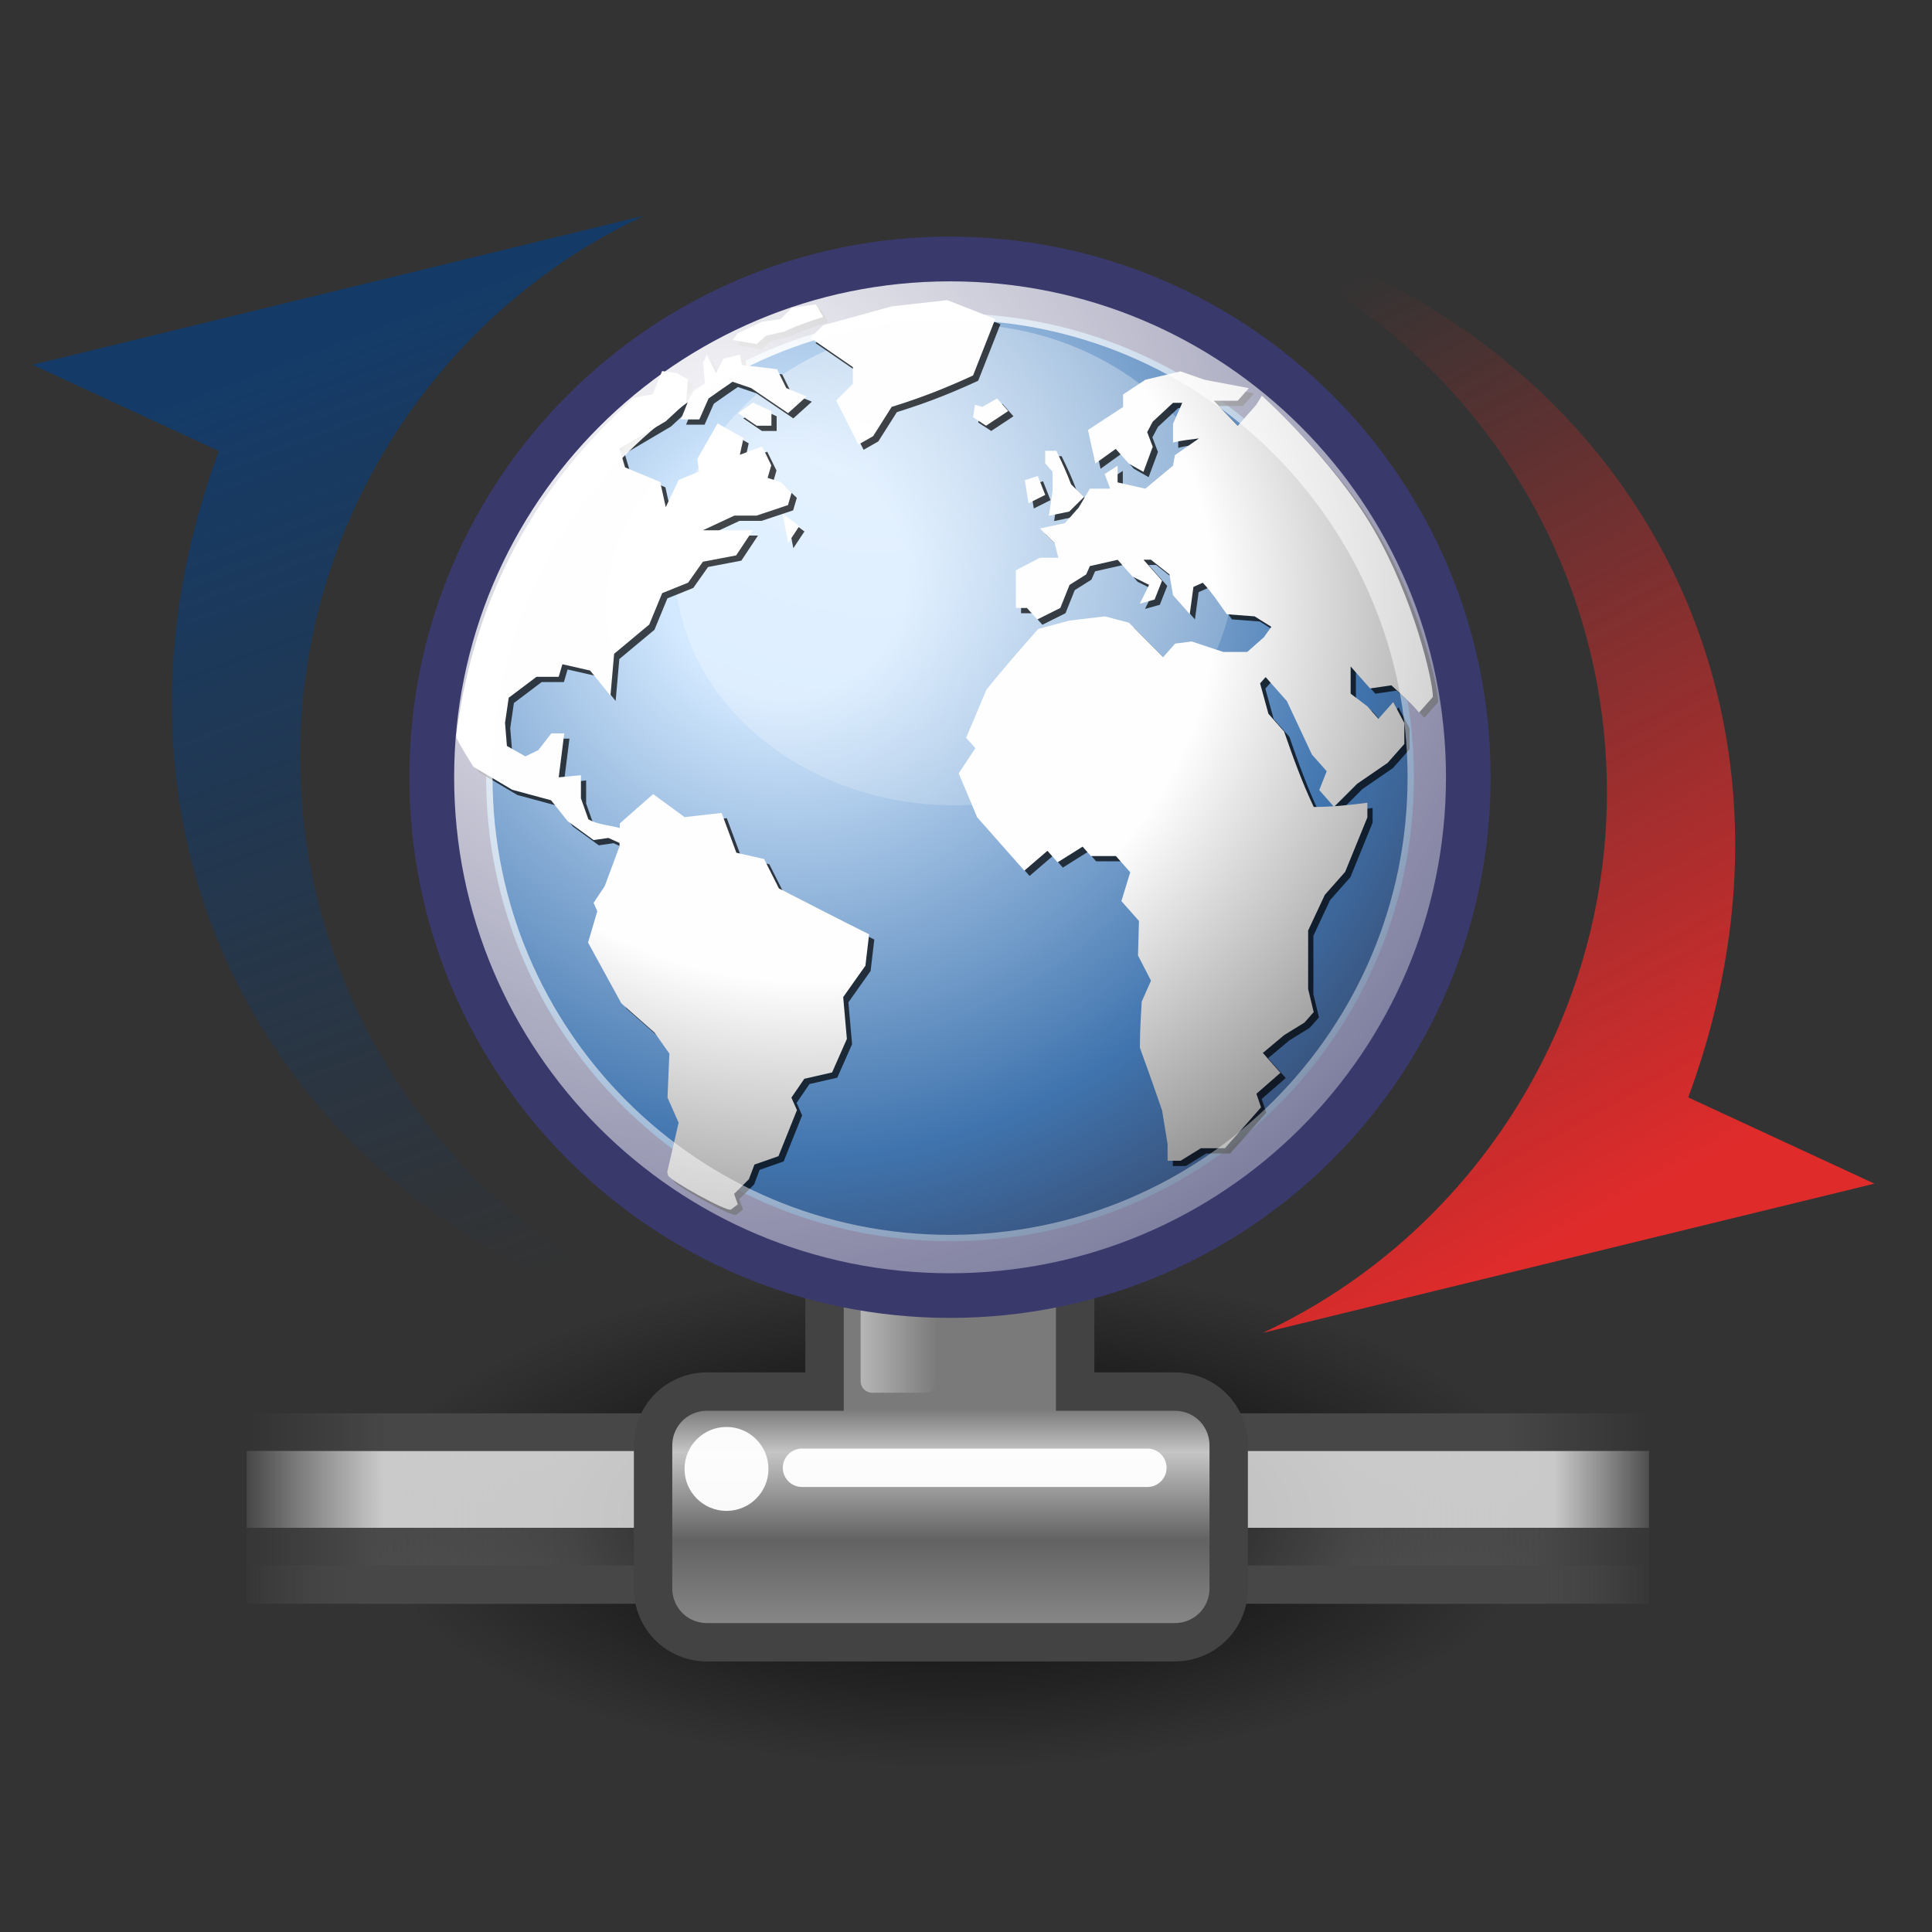 <?xml version="1.0" encoding="UTF-8" standalone="no"?>
<!-- Created with Inkscape (http://www.inkscape.org/) -->

<svg
   xmlns:dc="http://purl.org/dc/elements/1.1/"
   xmlns:cc="http://creativecommons.org/ns#"
   xmlns:rdf="http://www.w3.org/1999/02/22-rdf-syntax-ns#"
   xmlns:svg="http://www.w3.org/2000/svg"
   xmlns="http://www.w3.org/2000/svg"
   xmlns:xlink="http://www.w3.org/1999/xlink"
   xmlns:sodipodi="http://sodipodi.sourceforge.net/DTD/sodipodi-0.dtd"
   xmlns:inkscape="http://www.inkscape.org/namespaces/inkscape"
   version="1.0"
   width="32"
   height="32"
   id="svg3440"
   inkscape:version="0.91 r"
   sodipodi:docname="deployment.svg">
  <rect width="100%" height="100%" fill="#333333" stroke="none"/>
  <sodipodi:namedview
     pagecolor="#ffffff"
     bordercolor="#666666"
     borderopacity="1"
     objecttolerance="10"
     gridtolerance="10"
     guidetolerance="10"
     inkscape:pageopacity="0"
     inkscape:pageshadow="2"
     inkscape:window-width="640"
     inkscape:window-height="480"
     id="namedview129"
     showgrid="false"
     inkscape:zoom="4.9166667"
     inkscape:cx="24"
     inkscape:cy="24"
     inkscape:window-x="0"
     inkscape:window-y="0"
     inkscape:window-maximized="0"
     inkscape:current-layer="svg3440" />
  <defs
     id="defs3">
    <linearGradient
       id="linearGradient264">
      <stop
         id="stop265"
         style="stop-color:#000000;stop-opacity:0.503"
         offset="0" />
      <stop
         id="stop266"
         style="stop-color:#000000;stop-opacity:0"
         offset="1" />
    </linearGradient>
    <linearGradient
       id="linearGradient218">
      <stop
         id="stop219"
         style="stop-color:#ffffff;stop-opacity:0.449"
         offset="0" />
      <stop
         id="stop222"
         style="stop-color:#ffffff;stop-opacity:0"
         offset="1" />
    </linearGradient>
    <linearGradient
       id="linearGradient204">
      <stop
         id="stop205"
         style="stop-color:#7a7a7a;stop-opacity:1"
         offset="0" />
      <stop
         id="stop207"
         style="stop-color:#c5c5c5;stop-opacity:1"
         offset="0.198" />
      <stop
         id="stop208"
         style="stop-color:#626262;stop-opacity:1"
         offset="0.599" />
      <stop
         id="stop206"
         style="stop-color:#888888;stop-opacity:1"
         offset="1" />
    </linearGradient>
    <linearGradient
       id="linearGradient178">
      <stop
         id="stop179"
         style="stop-color:#ffffff;stop-opacity:0"
         offset="0" />
      <stop
         id="stop180"
         style="stop-color:#ffffff;stop-opacity:0.707"
         offset="0.108" />
      <stop
         id="stop181"
         style="stop-color:#ffffff;stop-opacity:0.707"
         offset="0.921" />
      <stop
         id="stop182"
         style="stop-color:#ffffff;stop-opacity:0"
         offset="1" />
    </linearGradient>
    <linearGradient
       id="linearGradient272">
      <stop
         id="stop273"
         style="stop-color:#474747;stop-opacity:0"
         offset="0" />
      <stop
         id="stop275"
         style="stop-color:#474747;stop-opacity:1"
         offset="0.1" />
      <stop
         id="stop276"
         style="stop-color:#474747;stop-opacity:1"
         offset="0.9" />
      <stop
         id="stop274"
         style="stop-color:#474747;stop-opacity:0"
         offset="1" />
    </linearGradient>
    <linearGradient
       id="linearGradient158">
      <stop
         id="stop159"
         style="stop-color:#686868;stop-opacity:0"
         offset="0" />
      <stop
         id="stop162"
         style="stop-color:#686868;stop-opacity:1"
         offset="0.238" />
      <stop
         id="stop163"
         style="stop-color:#686868;stop-opacity:1"
         offset="0.781" />
      <stop
         id="stop160"
         style="stop-color:#686868;stop-opacity:0"
         offset="1" />
    </linearGradient>
    <linearGradient
       id="linearGradient6377">
      <stop
         id="stop6379"
         style="stop-color:#e02b2b;stop-opacity:1"
         offset="0" />
      <stop
         id="stop6381"
         style="stop-color:#e02b2b;stop-opacity:0"
         offset="1" />
    </linearGradient>
    <linearGradient
       id="linearGradient6361">
      <stop
         id="stop6363"
         style="stop-color:#143b68;stop-opacity:1"
         offset="0" />
      <stop
         id="stop6365"
         style="stop-color:#143b68;stop-opacity:0"
         offset="1" />
    </linearGradient>
    <linearGradient
       id="linearGradient4750">
      <stop
         id="stop4752"
         style="stop-color:#ffffff;stop-opacity:1"
         offset="0" />
      <stop
         id="stop4758"
         style="stop-color:#fefefe;stop-opacity:1"
         offset="0.379" />
      <stop
         id="stop4754"
         style="stop-color:#1d1d1d;stop-opacity:1"
         offset="1" />
    </linearGradient>
    <linearGradient
       id="linearGradient4350">
      <stop
         id="stop4352"
         style="stop-color:#ffffff;stop-opacity:1"
         offset="0" />
      <stop
         id="stop4354"
         style="stop-color:#ffffff;stop-opacity:0"
         offset="1" />
    </linearGradient>
    <linearGradient
       id="linearGradient4126">
      <stop
         id="stop4128"
         style="stop-color:#ffffff;stop-opacity:1"
         offset="0" />
      <stop
         id="stop4130"
         style="stop-color:#ffffff;stop-opacity:0.165"
         offset="1" />
    </linearGradient>
    <linearGradient
       id="linearGradient4114">
      <stop
         id="stop4116"
         style="stop-color:#000000;stop-opacity:1"
         offset="0" />
      <stop
         id="stop4118"
         style="stop-color:#000000;stop-opacity:0"
         offset="1" />
    </linearGradient>
    <linearGradient
       id="linearGradient3962">
      <stop
         id="stop3964"
         style="stop-color:#d3e9ff;stop-opacity:1"
         offset="0" />
      <stop
         id="stop4134"
         style="stop-color:#d3e9ff;stop-opacity:1"
         offset="0.155" />
      <stop
         id="stop4346"
         style="stop-color:#4074ae;stop-opacity:1"
         offset="0.75" />
      <stop
         id="stop3966"
         style="stop-color:#36486c;stop-opacity:1"
         offset="1" />
    </linearGradient>
    <linearGradient
       x1="9.757"
       y1="12.525"
       x2="17.85"
       y2="31.675"
       id="linearGradient2589"
       xlink:href="#linearGradient6377"
       gradientUnits="userSpaceOnUse"
       gradientTransform="matrix(-0.604,0,0,-0.795,33.061,29.82)" />
    <linearGradient
       x1="12.191"
       y1="12.062"
       x2="17.85"
       y2="31.675"
       id="linearGradient2592"
       xlink:href="#linearGradient6361"
       gradientUnits="userSpaceOnUse"
       gradientTransform="matrix(0.604,0,0,0.795,-1.474,-4.172)" />
    <radialGradient
       cx="15.601"
       cy="12.142"
       r="43.527"
       fx="15.601"
       fy="12.142"
       id="radialGradient2595"
       xlink:href="#linearGradient4126"
       gradientUnits="userSpaceOnUse"
       gradientTransform="matrix(0.429,0,0,0.429,5.195,2.799)" />
    <linearGradient
       x1="28.633"
       y1="29.943"
       x2="28.784"
       y2="31.49"
       id="linearGradient2683"
       xlink:href="#linearGradient264"
       gradientUnits="userSpaceOnUse"
       gradientTransform="matrix(0.811,0,0,1.233,1.119,-4.643)" />
    <radialGradient
       cx="11.827"
       cy="10.476"
       r="32.665"
       fx="11.827"
       fy="10.476"
       id="radialGradient2686"
       xlink:href="#linearGradient4350"
       gradientUnits="userSpaceOnUse"
       gradientTransform="matrix(0.423,0,0,0.364,9.437,2.799)" />
    <radialGradient
       cx="18.248"
       cy="15.716"
       r="29.993"
       fx="18.248"
       fy="15.716"
       id="radialGradient2689"
       xlink:href="#linearGradient3962"
       gradientUnits="userSpaceOnUse"
       gradientTransform="matrix(0.429,0,0,0.429,5.195,2.799)" />
    <linearGradient
       x1="36.373"
       y1="22.228"
       x2="38.105"
       y2="22.228"
       id="linearGradient2692"
       xlink:href="#linearGradient218"
       gradientUnits="userSpaceOnUse"
       gradientTransform="matrix(0.724,0,0,1.101,-12.069,-2.354)" />
    <linearGradient
       x1="23.1"
       y1="38.297"
       x2="23.1"
       y2="43.915"
       id="linearGradient2695"
       xlink:href="#linearGradient204"
       gradientUnits="userSpaceOnUse"
       gradientTransform="matrix(0.625,0,0,0.646,0.908,-1.401)" />
    <linearGradient
       x1="1.642"
       y1="117.827"
       x2="15.343"
       y2="117.827"
       id="linearGradient2698"
       xlink:href="#linearGradient178"
       gradientUnits="userSpaceOnUse"
       gradientTransform="matrix(1.742,0,0,0.116,0.908,11.004)" />
    <linearGradient
       x1="0.612"
       y1="372.578"
       x2="5.086"
       y2="372.578"
       id="linearGradient2701"
       xlink:href="#linearGradient272"
       gradientUnits="userSpaceOnUse"
       gradientTransform="matrix(5.192,0,0,0.145,0.908,-25.256)" />
    <linearGradient
       x1="0.612"
       y1="372.578"
       x2="5.086"
       y2="372.578"
       id="linearGradient2704"
       xlink:href="#linearGradient272"
       gradientUnits="userSpaceOnUse"
       gradientTransform="matrix(5.192,0,0,0.141,0.908,-26.139)" />
    <radialGradient
       cx="15.116"
       cy="63.965"
       r="12.289"
       fx="15.116"
       fy="63.965"
       id="radialGradient2707"
       xlink:href="#linearGradient4114"
       gradientUnits="userSpaceOnUse"
       gradientTransform="matrix(0.793,0,0,0.339,3.867,3.444)" />
    <linearGradient
       x1="1.642"
       y1="117.827"
       x2="15.343"
       y2="117.827"
       id="linearGradient2710"
       xlink:href="#linearGradient158"
       gradientUnits="userSpaceOnUse"
       gradientTransform="matrix(1.742,0,0,0.232,0.908,-2.037)" />
    <radialGradient
       cx="18.634"
       cy="17.486"
       r="40.693"
       fx="18.934"
       fy="17.81"
       id="radialGradient2906"
       xlink:href="#linearGradient4750"
       gradientUnits="userSpaceOnUse"
       gradientTransform="scale(1.037,0.964)" />
    <radialGradient
       cx="18.634"
       cy="17.486"
       r="40.693"
       fx="18.934"
       fy="17.81"
       id="radialGradient2914"
       xlink:href="#linearGradient4750"
       gradientUnits="userSpaceOnUse"
       gradientTransform="scale(1.037,0.964)" />
    <radialGradient
       cx="18.634"
       cy="17.486"
       r="40.693"
       fx="18.934"
       fy="17.81"
       id="radialGradient2922"
       xlink:href="#linearGradient4750"
       gradientUnits="userSpaceOnUse"
       gradientTransform="scale(1.037,0.964)" />
    <radialGradient
       cx="18.634"
       cy="17.486"
       r="40.693"
       fx="18.934"
       fy="17.81"
       id="radialGradient2926"
       xlink:href="#linearGradient4750"
       gradientUnits="userSpaceOnUse"
       gradientTransform="scale(1.037,0.964)" />
    <radialGradient
       cx="18.634"
       cy="17.486"
       r="40.693"
       fx="18.934"
       fy="17.81"
       id="radialGradient2936"
       xlink:href="#linearGradient4750"
       gradientUnits="userSpaceOnUse"
       gradientTransform="scale(1.037,0.964)" />
    <radialGradient
       cx="18.634"
       cy="17.486"
       r="40.693"
       fx="18.934"
       fy="17.81"
       id="radialGradient2940"
       xlink:href="#linearGradient4750"
       gradientUnits="userSpaceOnUse"
       gradientTransform="scale(1.037,0.964)" />
    <radialGradient
       cx="18.634"
       cy="17.486"
       r="40.693"
       fx="18.934"
       fy="17.81"
       id="radialGradient2950"
       xlink:href="#linearGradient4750"
       gradientUnits="userSpaceOnUse"
       gradientTransform="scale(1.037,0.964)" />
    <radialGradient
       cx="18.634"
       cy="17.486"
       r="40.693"
       fx="18.934"
       fy="17.81"
       id="radialGradient2958"
       xlink:href="#linearGradient4750"
       gradientUnits="userSpaceOnUse"
       gradientTransform="scale(1.037,0.964)" />
    <radialGradient
       cx="18.634"
       cy="17.486"
       r="40.693"
       fx="18.934"
       fy="17.81"
       id="radialGradient2966"
       xlink:href="#linearGradient4750"
       gradientUnits="userSpaceOnUse"
       gradientTransform="scale(1.037,0.964)" />
    <radialGradient
       cx="18.634"
       cy="17.486"
       r="40.693"
       fx="18.934"
       fy="17.81"
       id="radialGradient2974"
       xlink:href="#linearGradient4750"
       gradientUnits="userSpaceOnUse"
       gradientTransform="scale(1.037,0.964)" />
    <radialGradient
       cx="18.634"
       cy="17.486"
       r="40.693"
       fx="18.934"
       fy="17.81"
       id="radialGradient2982"
       xlink:href="#linearGradient4750"
       gradientUnits="userSpaceOnUse"
       gradientTransform="scale(1.037,0.964)" />
    <radialGradient
       cx="18.634"
       cy="17.486"
       r="40.693"
       fx="18.934"
       fy="17.81"
       id="radialGradient2990"
       xlink:href="#linearGradient4750"
       gradientUnits="userSpaceOnUse"
       gradientTransform="scale(1.037,0.964)" />
    <radialGradient
       cx="18.634"
       cy="17.486"
       r="40.693"
       fx="18.934"
       fy="17.81"
       id="radialGradient2998"
       xlink:href="#linearGradient4750"
       gradientUnits="userSpaceOnUse"
       gradientTransform="scale(1.037,0.964)" />
    <radialGradient
       cx="18.634"
       cy="17.486"
       r="40.693"
       fx="18.934"
       fy="17.81"
       id="radialGradient3006"
       xlink:href="#linearGradient4750"
       gradientUnits="userSpaceOnUse"
       gradientTransform="scale(1.037,0.964)" />
    <radialGradient
       cx="18.634"
       cy="17.486"
       r="40.693"
       fx="18.934"
       fy="17.81"
       id="radialGradient2548"
       xlink:href="#linearGradient4750"
       gradientUnits="userSpaceOnUse"
       gradientTransform="matrix(0.437,0,0,0.406,5.161,2.812)" />
    <radialGradient
       cx="18.634"
       cy="17.486"
       r="40.693"
       fx="18.934"
       fy="17.81"
       id="radialGradient2551"
       xlink:href="#linearGradient4750"
       gradientUnits="userSpaceOnUse"
       gradientTransform="matrix(0.437,0,0,0.406,5.161,2.812)" />
    <radialGradient
       cx="18.634"
       cy="17.486"
       r="40.693"
       fx="18.934"
       fy="17.81"
       id="radialGradient2554"
       xlink:href="#linearGradient4750"
       gradientUnits="userSpaceOnUse"
       gradientTransform="matrix(0.437,0,0,0.406,5.161,2.812)" />
    <radialGradient
       cx="18.634"
       cy="17.486"
       r="40.693"
       fx="18.934"
       fy="17.81"
       id="radialGradient2557"
       xlink:href="#linearGradient4750"
       gradientUnits="userSpaceOnUse"
       gradientTransform="matrix(0.437,0,0,0.406,5.161,2.812)" />
    <radialGradient
       cx="18.634"
       cy="17.486"
       r="40.693"
       fx="18.934"
       fy="17.81"
       id="radialGradient2560"
       xlink:href="#linearGradient4750"
       gradientUnits="userSpaceOnUse"
       gradientTransform="matrix(0.437,0,0,0.406,5.161,2.812)" />
    <radialGradient
       cx="18.634"
       cy="17.486"
       r="40.693"
       fx="18.934"
       fy="17.81"
       id="radialGradient2563"
       xlink:href="#linearGradient4750"
       gradientUnits="userSpaceOnUse"
       gradientTransform="matrix(0.437,0,0,0.406,5.161,2.812)" />
    <radialGradient
       cx="18.634"
       cy="17.486"
       r="40.693"
       fx="18.934"
       fy="17.81"
       id="radialGradient2566"
       xlink:href="#linearGradient4750"
       gradientUnits="userSpaceOnUse"
       gradientTransform="matrix(0.437,0,0,0.406,5.161,2.812)" />
    <radialGradient
       cx="18.634"
       cy="17.486"
       r="40.693"
       fx="18.934"
       fy="17.81"
       id="radialGradient2569"
       xlink:href="#linearGradient4750"
       gradientUnits="userSpaceOnUse"
       gradientTransform="matrix(0.437,0,0,0.406,5.161,2.812)" />
    <radialGradient
       cx="18.634"
       cy="17.486"
       r="40.693"
       fx="18.934"
       fy="17.81"
       id="radialGradient2572"
       xlink:href="#linearGradient4750"
       gradientUnits="userSpaceOnUse"
       gradientTransform="matrix(0.437,0,0,0.406,5.161,2.812)" />
    <radialGradient
       cx="18.634"
       cy="17.486"
       r="40.693"
       fx="18.934"
       fy="17.81"
       id="radialGradient2575"
       xlink:href="#linearGradient4750"
       gradientUnits="userSpaceOnUse"
       gradientTransform="matrix(0.437,0,0,0.406,5.161,2.812)" />
    <radialGradient
       cx="18.634"
       cy="17.486"
       r="40.693"
       fx="18.934"
       fy="17.81"
       id="radialGradient2592"
       xlink:href="#linearGradient4750"
       gradientUnits="userSpaceOnUse"
       gradientTransform="matrix(0.687,0,0,0.64,7.81,3.611)" />
    <radialGradient
       cx="18.634"
       cy="17.486"
       r="40.693"
       fx="18.934"
       fy="17.81"
       id="radialGradient2596"
       xlink:href="#linearGradient4750"
       gradientUnits="userSpaceOnUse"
       gradientTransform="matrix(0.687,0,0,0.64,7.81,3.611)" />
    <radialGradient
       cx="18.634"
       cy="17.486"
       r="40.693"
       fx="18.934"
       fy="17.81"
       id="radialGradient2599"
       xlink:href="#linearGradient4750"
       gradientUnits="userSpaceOnUse"
       gradientTransform="matrix(0.687,0,0,0.64,7.81,3.611)" />
    <radialGradient
       cx="18.634"
       cy="17.486"
       r="40.693"
       fx="18.934"
       fy="17.81"
       id="radialGradient2602"
       xlink:href="#linearGradient4750"
       gradientUnits="userSpaceOnUse"
       gradientTransform="matrix(0.687,0,0,0.64,7.81,3.611)" />
  </defs>
  <path
     d="m 4.086,24.022 23.226,0 0,2.542 -23.226,0 0,-2.542 z"
     id="rect69"
     style="display:block;overflow:visible;visibility:visible;fill:url(#linearGradient2710);fill-opacity:1;fill-rule:nonzero;stroke:none;stroke-width:1;stroke-linecap:butt;stroke-linejoin:miter;stroke-miterlimit:4;stroke-dashoffset:0;stroke-opacity:1;marker:none;marker-start:none;marker-mid:none;marker-end:none"
     inkscape:connector-curvature="0" />
  <path
     d="m 25.603,25.153 c 0.001,2.304 -4.363,4.172 -9.747,4.172 -5.384,0 -9.748,-1.868 -9.747,-4.172 -0.001,-2.304 4.363,-4.172 9.747,-4.172 5.384,0 9.748,1.868 9.747,4.172 l 0,0 z"
     id="path4112"
     style="fill:url(#radialGradient2707)"
     inkscape:connector-curvature="0" />
  <path
     d="m 4.086,25.93 23.226,0 0,0.629 -23.226,0 0,-0.629 z"
     id="rect255"
     style="display:block;overflow:visible;visibility:visible;fill:url(#linearGradient2704);fill-opacity:1;fill-rule:nonzero;stroke:none;stroke-width:1;stroke-linecap:butt;stroke-linejoin:miter;stroke-miterlimit:4;stroke-dashoffset:0;stroke-opacity:1;marker:none;marker-start:none;marker-mid:none;marker-end:none"
     inkscape:connector-curvature="0" />
  <path
     d="m 4.086,23.409 23.226,0 0,0.65 -23.226,0 0,-0.65 z"
     id="rect250"
     style="display:block;overflow:visible;visibility:visible;fill:url(#linearGradient2701);fill-opacity:1;fill-rule:nonzero;stroke:none;stroke-width:1;stroke-linecap:butt;stroke-linejoin:miter;stroke-miterlimit:4;stroke-dashoffset:0;stroke-opacity:1;marker:none;marker-start:none;marker-mid:none;marker-end:none"
     inkscape:connector-curvature="0" />
  <path
     d="m 4.086,24.034 23.226,0 0,1.271 -23.226,0 0,-1.271 z"
     id="rect176"
     style="display:block;overflow:visible;visibility:visible;fill:url(#linearGradient2698);fill-opacity:1;fill-rule:nonzero;stroke:none;stroke-width:1;stroke-linecap:butt;stroke-linejoin:miter;stroke-miterlimit:4;stroke-dashoffset:0;stroke-opacity:1;marker:none;marker-start:none;marker-mid:none;marker-end:none"
     inkscape:connector-curvature="0" />
  <path
     d="m 14.551,17.329 c -0.498,0 -0.894,0.396 -0.894,0.894 l 0,4.826 -1.946,0 c -0.498,0 -0.894,0.396 -0.894,0.894 l 0,2.364 c 0,0.498 0.396,0.894 0.894,0.894 l 7.746,0 c 0.498,0 0.894,-0.396 0.894,-0.894 l 0,-2.364 c 0,-0.498 -0.396,-0.894 -0.894,-0.894 l -1.649,0 0,-4.826 c 0,-0.498 -0.396,-0.894 -0.894,-0.894 l -2.364,0 z"
     id="rect183"
     style="display:block;overflow:visible;visibility:visible;fill:url(#linearGradient2695);fill-opacity:1;fill-rule:nonzero;stroke:#434343;stroke-width:0.636;stroke-linecap:butt;stroke-linejoin:miter;stroke-miterlimit:4;stroke-dashoffset:0;stroke-opacity:1;marker:none;marker-start:none;marker-mid:none;marker-end:none"
     inkscape:connector-curvature="0" />
  <path
     d="m 14.445,21.162 0.873,0 c 0.105,0 0.19,0.085 0.19,0.19 l 0,1.526 c 0,0.105 -0.085,0.19 -0.19,0.19 l -0.873,0 c -0.105,0 -0.19,-0.085 -0.19,-0.19 l 0,-1.526 c 0,-0.105 0.085,-0.19 0.19,-0.19 z"
     id="rect209"
     style="display:block;overflow:visible;visibility:visible;fill:url(#linearGradient2692);fill-opacity:1;fill-rule:nonzero;stroke:none;stroke-width:1;stroke-linecap:butt;stroke-linejoin:miter;stroke-miterlimit:4;stroke-dashoffset:0;stroke-opacity:1;marker:none;marker-start:none;marker-mid:none;marker-end:none"
     inkscape:connector-curvature="0" />
  <path
     d="m 24.054,12.874 c 0,4.595 -3.725,8.319 -8.319,8.319 -4.594,0 -8.319,-3.725 -8.319,-8.319 0,-4.594 3.724,-8.319 8.319,-8.319 4.594,0 8.319,3.724 8.319,8.319 l 0,0 z"
     id="path3214"
     style="fill:url(#radialGradient2689);fill-opacity:1;fill-rule:nonzero;stroke:#39396c;stroke-width:1.271;stroke-miterlimit:4;stroke-dasharray:none;stroke-opacity:1"
     inkscape:connector-curvature="0" />
  <path
     d="m 20.45,9.35 c 6.99e-4,2.202 -2.076,3.988 -4.637,3.988 -2.561,0 -4.638,-1.786 -4.637,-3.988 -6.99e-4,-2.202 2.076,-3.988 4.637,-3.988 2.561,0 4.638,1.786 4.637,3.988 l 0,0 z"
     id="path4348"
     style="opacity:0.422;fill:url(#radialGradient2686)"
     inkscape:connector-curvature="0" />
  <path
     d="m 23.821,11.629 c 0,0.111 0,0 0,0 l -0.23,0.26 C 23.45,11.723 23.292,11.583 23.132,11.438 l -0.352,0.052 -0.322,-0.364 0,0.45 0.276,0.209 0.184,0.208 0.245,-0.277 c 0.062,0.116 0.123,0.231 0.184,0.347 l 0,0.347 -0.276,0.312 -0.505,0.347 -0.383,0.382 -0.245,-0.278 0.123,-0.312 -0.245,-0.277 -0.414,-0.884 -0.352,-0.398 -0.092,0.104 0.138,0.503 0.26,0.295 c 0.149,0.429 0.296,0.839 0.491,1.249 0.303,0 0.588,-0.032 0.888,-0.07 l 0,0.243 -0.368,0.902 -0.337,0.381 -0.276,0.59 c 0,0.323 0,0.647 0,0.97 l 0.092,0.382 -0.153,0.173 -0.337,0.208 -0.352,0.295 0.291,0.329 -0.398,0.347 0.077,0.225 -0.598,0.677 -0.398,0 -0.337,0.208 -0.215,0 0,-0.277 -0.091,-0.556 c -0.119,-0.348 -0.242,-0.694 -0.368,-1.04 0,-0.255 0.015,-0.508 0.03,-0.763 l 0.154,-0.347 -0.215,-0.417 0.016,-0.572 -0.291,-0.329 0.146,-0.477 -0.237,-0.269 -0.414,0 -0.138,-0.156 -0.414,0.26 -0.168,-0.191 -0.383,0.329 C 16.79,14.212 16.53,13.917 16.269,13.622 l -0.306,-0.728 0.276,-0.416 -0.153,-0.173 0.337,-0.798 c 0.277,-0.344 0.565,-0.674 0.858,-1.005 l 0.521,-0.139 0.582,-0.069 0.398,0.104 0.567,0.572 0.199,-0.225 0.275,-0.035 0.521,0.173 0.398,0 0.276,-0.243 0.123,-0.173 -0.276,-0.173 -0.46,-0.035 C 20.277,10.082 20.159,9.896 20.007,9.739 l -0.154,0.069 -0.061,0.451 -0.276,-0.312 -0.061,-0.347 -0.306,-0.242 -0.123,0 0.307,0.347 -0.123,0.312 -0.245,0.069 0.153,-0.312 -0.276,-0.138 -0.244,-0.277 -0.46,0.104 -0.061,0.138 -0.276,0.174 -0.153,0.382 -0.383,0.191 -0.169,-0.191 -0.184,0 0,-0.624 0.398,-0.208 0.306,0 -0.062,-0.242 -0.244,-0.243 0.413,-0.087 0.23,-0.26 0.184,-0.312 0.337,0 -0.092,-0.242 0.215,-0.139 0,0.277 0.459,0.104 0.459,-0.381 0.031,-0.174 0.398,-0.277 c -0.144,0.018 -0.288,0.031 -0.429,0.069 l 0,-0.312 0.153,-0.347 -0.153,0 -0.336,0.312 -0.092,0.173 0.092,0.243 -0.154,0.416 -0.245,-0.139 -0.214,-0.242 -0.337,0.242 -0.123,-0.555 0.582,-0.381 0,-0.208 0.368,-0.243 0.582,-0.139 0.398,0.139 0.735,0.139 -0.184,0.208 -0.398,0 0.398,0.416 0.306,-0.347 0.093,-0.152 c 0,0 1.175,1.053 1.846,2.204 0.671,1.152 0.987,2.51 0.987,2.785 z"
     id="path4144"
     style="fill:#000000;fill-opacity:0.713;fill-rule:nonzero"
     inkscape:connector-curvature="0" />
  <path
     d="M 16.234,6.791 16.204,6.999 16.418,7.138 16.786,6.895 16.602,6.687 16.357,6.826 16.235,6.791"
     id="path4152"
     style="fill:#000000;fill-opacity:0.713;fill-rule:nonzero"
     inkscape:connector-curvature="0" />
  <path
     d="m 16.571,5.37 -0.797,-0.312 -0.919,0.104 -1.134,0.312 -0.214,0.208 0.705,0.485 0,0.277 -0.276,0.277 0.368,0.729 0.244,-0.139 0.307,-0.485 c 0.473,-0.146 0.898,-0.312 1.347,-0.52 l 0.368,-0.936"
     id="path4160"
     style="fill:#000000;fill-opacity:0.713;fill-rule:nonzero"
     inkscape:connector-curvature="0" />
  <path
     d="m 17.399,8.283 -0.123,-0.312 -0.215,0.07 0.062,0.381 0.276,-0.138"
     id="path4168"
     style="fill:#000000;fill-opacity:0.713;fill-rule:nonzero"
     inkscape:connector-curvature="0" />
  <path
     d="m 17.521,8.213 -0.061,0.417 0.337,-0.07 0.245,-0.242 -0.214,-0.208 c -0.072,-0.192 -0.155,-0.371 -0.245,-0.555 l -0.184,0 0,0.208 0.122,0.139 0,0.312"
     id="path4176"
     style="fill:#000000;fill-opacity:0.713;fill-rule:nonzero"
     inkscape:connector-curvature="0" />
  <path
     d="m 12.987,14.801 -0.245,-0.486 -0.459,-0.104 -0.245,-0.659 -0.613,0.069 -0.521,-0.381 -0.552,0.485 0,0.077 c -0.167,-0.048 -0.372,-0.055 -0.521,-0.146 l -0.123,-0.347 0,-0.382 -0.368,0.035 c 0.031,-0.243 0.061,-0.485 0.092,-0.728 l -0.215,0 -0.214,0.277 -0.215,0.104 -0.306,-0.173 -0.031,-0.382 0.061,-0.416 0.46,-0.347 0.368,0 0.061,-0.208 0.459,0.104 0.337,0.417 0.061,-0.694 0.582,-0.485 0.214,-0.52 0.429,-0.173 0.245,-0.347 0.551,-0.105 0.276,-0.416 c -0.276,0 -0.551,0 -0.827,0 l 0.521,-0.243 0.367,0 0.521,-0.174 0.061,-0.207 -0.184,-0.174 -0.214,-0.07 0.061,-0.208 -0.153,-0.312 -0.368,0.138 0.061,-0.277 -0.429,-0.243 -0.337,0.589 0.03,0.208 -0.337,0.139 -0.215,0.451 -0.092,-0.416 -0.582,-0.243 -0.092,-0.312 0.766,-0.451 0.337,-0.312 0.031,-0.381 -0.184,-0.104 -0.245,-0.035 -0.153,0.382 c 0,0 -0.256,0.05 -0.322,0.066 -0.841,0.775 -2.541,2.449 -2.936,5.608 0.016,0.073 0.286,0.498 0.286,0.498 l 0.643,0.381 0.643,0.174 0.276,0.347 0.429,0.312 0.245,-0.035 0.184,0.083 0,0.056 -0.245,0.659 -0.184,0.277 0.061,0.139 -0.153,0.519 0.551,1.006 0.551,0.486 0.245,0.347 -0.031,0.728 0.184,0.416 -0.184,0.798 c 0,0 -0.014,-0.005 0.009,0.075 0.024,0.08 0.982,0.612 1.042,0.566 0.061,-0.046 0.113,-0.086 0.113,-0.086 l -0.061,-0.173 0.245,-0.243 0.092,-0.243 0.398,-0.139 0.306,-0.763 -0.092,-0.207 0.214,-0.312 0.46,-0.105 0.245,-0.555 -0.061,-0.693 0.368,-0.52 0.061,-0.52 C 13.985,15.315 13.486,15.058 12.987,14.801"
     id="path4184"
     style="fill:#000000;fill-opacity:0.713;fill-rule:nonzero"
     inkscape:connector-curvature="0" />
  <path
     d="m 12.313,6.93 0.306,0.208 0.245,0 0,-0.243 -0.306,-0.139 -0.245,0.173"
     id="path4192"
     style="fill:#000000;fill-opacity:0.713;fill-rule:nonzero"
     inkscape:connector-curvature="0" />
  <path
     d="m 11.517,6.653 -0.153,0.381 0.306,0 0.153,-0.347 C 11.955,6.594 12.087,6.5 12.221,6.41 l 0.306,0.104 c 0.204,0.139 0.408,0.277 0.613,0.416 L 13.447,6.653 13.11,6.514 12.956,6.202 12.374,6.132 12.344,5.959 12.068,6.028 11.946,6.271 11.792,5.959 11.731,6.098 11.762,6.444 11.517,6.653"
     id="path4200"
     style="fill:#000000;fill-opacity:0.713;fill-rule:nonzero"
     inkscape:connector-curvature="0" />
  <path
     d="m 12.619,5.785 0.153,-0.138 0.306,-0.069 c 0.21,-0.102 0.421,-0.171 0.643,-0.243 l -0.122,-0.208 -0.396,0.057 -0.187,0.186 -0.308,0.045 -0.274,0.129 -0.133,0.064 -0.081,0.109 0.398,0.069"
     id="path4228"
     style="fill:#000000;fill-opacity:0.713;fill-rule:nonzero"
     inkscape:connector-curvature="0" />
  <path
     d="m 13.14,9.08 0.184,-0.277 -0.276,-0.208 0.092,0.485"
     id="path4236"
     style="fill:#000000;fill-opacity:0.713;fill-rule:nonzero"
     inkscape:connector-curvature="0" />
  <path
     d="m 13.284,23.993 5.72,0 c 0.176,0 0.318,0.142 0.318,0.318 0,0.176 -0.142,0.318 -0.318,0.318 l -5.72,0 c -0.176,0 -0.318,-0.142 -0.318,-0.318 0,-0.176 0.142,-0.318 0.318,-0.318 z"
     id="rect226"
     style="fill:#ffffff;fill-opacity:0.959"
     inkscape:connector-curvature="0" />
  <path
     d="m 12.728,24.33 c 0,0.384 -0.311,0.695 -0.695,0.695 -0.384,0 -0.695,-0.311 -0.695,-0.695 0,-0.384 0.311,-0.695 0.695,-0.695 0.384,0 0.695,0.311 0.695,0.695 z"
     id="path235"
     style="display:block;overflow:visible;visibility:visible;fill:#ffffff;fill-opacity:0.959;fill-rule:nonzero;stroke:none;stroke-width:1.14;stroke-linecap:round;stroke-linejoin:round;stroke-miterlimit:4;stroke-dashoffset:0;stroke-opacity:1;marker:none;marker-start:none;marker-mid:none;marker-end:none"
     inkscape:connector-curvature="0" />
  <path
     d="m 23.734,11.542 c 0,0.111 0,0 0,0 l -0.23,0.26 c -0.141,-0.166 -0.299,-0.305 -0.459,-0.451 l -0.352,0.052 -0.322,-0.364 0,0.45 0.276,0.209 0.184,0.208 0.245,-0.277 c 0.062,0.116 0.123,0.231 0.184,0.347 l 0,0.347 -0.276,0.312 -0.505,0.347 -0.383,0.382 -0.245,-0.278 0.123,-0.312 -0.245,-0.277 -0.414,-0.884 -0.352,-0.398 -0.092,0.104 0.138,0.503 0.26,0.295 c 0.149,0.429 0.296,0.839 0.491,1.249 0.303,0 0.588,-0.032 0.888,-0.07 l 0,0.243 -0.368,0.902 -0.337,0.381 -0.276,0.59 c 0,0.323 0,0.647 0,0.97 l 0.092,0.382 -0.153,0.173 -0.337,0.208 -0.352,0.295 0.291,0.329 -0.398,0.347 0.077,0.225 -0.598,0.677 -0.398,0 -0.337,0.208 -0.215,0 0,-0.277 -0.091,-0.556 c -0.119,-0.348 -0.242,-0.694 -0.368,-1.04 0,-0.255 0.015,-0.508 0.03,-0.763 l 0.154,-0.347 -0.215,-0.417 0.016,-0.572 -0.291,-0.329 0.146,-0.477 -0.237,-0.269 -0.414,0 -0.138,-0.156 -0.414,0.26 -0.168,-0.191 -0.383,0.329 c -0.26,-0.295 -0.521,-0.59 -0.781,-0.884 l -0.306,-0.728 0.276,-0.416 -0.153,-0.173 0.337,-0.798 c 0.277,-0.344 0.565,-0.674 0.858,-1.005 l 0.521,-0.139 0.582,-0.069 0.398,0.104 0.567,0.572 0.199,-0.225 0.275,-0.035 0.521,0.173 0.398,0 0.276,-0.243 0.123,-0.173 -0.276,-0.173 -0.46,-0.035 C 20.191,9.995 20.072,9.809 19.921,9.652 l -0.154,0.069 -0.061,0.451 -0.276,-0.312 -0.061,-0.347 -0.306,-0.242 -0.123,0 0.307,0.347 -0.123,0.312 -0.245,0.069 0.153,-0.312 -0.276,-0.138 -0.244,-0.277 -0.46,0.104 -0.061,0.138 -0.276,0.174 -0.153,0.382 -0.383,0.191 -0.169,-0.191 -0.184,0 0,-0.624 0.398,-0.208 0.306,0 -0.062,-0.242 -0.244,-0.243 0.413,-0.087 0.23,-0.26 0.184,-0.312 0.337,0 -0.092,-0.242 0.215,-0.139 0,0.277 0.459,0.104 0.459,-0.381 0.031,-0.174 0.398,-0.277 c -0.144,0.018 -0.288,0.031 -0.429,0.069 l 0,-0.312 0.153,-0.347 -0.153,0 -0.336,0.312 -0.092,0.173 0.092,0.243 -0.154,0.416 -0.245,-0.139 -0.214,-0.242 -0.337,0.242 -0.123,-0.555 0.582,-0.381 0,-0.208 0.368,-0.243 0.582,-0.139 0.398,0.139 0.735,0.139 -0.184,0.208 -0.398,0 0.398,0.416 0.306,-0.347 0.093,-0.152 c 0,0 1.175,1.053 1.846,2.204 0.671,1.152 0.987,2.51 0.987,2.785 z"
     id="path3224"
     style="display:inline;overflow:visible;visibility:visible;fill:url(#radialGradient2575);fill-opacity:1;fill-rule:nonzero;stroke-width:1;stroke-linecap:butt;stroke-linejoin:miter;stroke-miterlimit:4;stroke-dashoffset:0;stroke-opacity:1;marker:none;marker-start:none;marker-mid:none;marker-end:none"
     inkscape:connector-curvature="0" />
  <path
     d="M 16.148,6.705 16.117,6.912 16.332,7.051 16.699,6.808 16.515,6.6 16.27,6.739 16.148,6.705"
     id="path3232"
     style="display:inline;overflow:visible;visibility:visible;fill:url(#radialGradient2572);fill-opacity:1;fill-rule:nonzero;stroke-width:1;stroke-linecap:butt;stroke-linejoin:miter;stroke-miterlimit:4;stroke-dashoffset:0;stroke-opacity:1;marker:none;marker-start:none;marker-mid:none;marker-end:none"
     inkscape:connector-curvature="0" />
  <path
     d="M 16.485,5.283 15.688,4.971 14.769,5.075 13.636,5.387 13.421,5.595 l 0.705,0.485 0,0.277 -0.276,0.277 0.368,0.729 0.244,-0.139 0.307,-0.485 C 15.243,6.593 15.667,6.427 16.117,6.219 l 0.368,-0.936"
     id="path3240"
     style="display:inline;overflow:visible;visibility:visible;fill:url(#radialGradient2569);fill-opacity:1;fill-rule:nonzero;stroke-width:1;stroke-linecap:butt;stroke-linejoin:miter;stroke-miterlimit:4;stroke-dashoffset:0;stroke-opacity:1;marker:none;marker-start:none;marker-mid:none;marker-end:none"
     inkscape:connector-curvature="0" />
  <path
     d="m 17.312,8.196 -0.123,-0.312 -0.215,0.07 0.062,0.381 0.276,-0.138"
     id="path3248"
     style="display:inline;overflow:visible;visibility:visible;fill:url(#radialGradient2566);fill-opacity:1;fill-rule:nonzero;stroke-width:1;stroke-linecap:butt;stroke-linejoin:miter;stroke-miterlimit:4;stroke-dashoffset:0;stroke-opacity:1;marker:none;marker-start:none;marker-mid:none;marker-end:none"
     inkscape:connector-curvature="0" />
  <path
     d="m 17.434,8.126 -0.061,0.417 0.337,-0.07 0.245,-0.242 -0.214,-0.208 C 17.668,7.83 17.586,7.651 17.496,7.467 l -0.184,0 0,0.208 0.122,0.139 0,0.312"
     id="path3256"
     style="display:inline;overflow:visible;visibility:visible;fill:url(#radialGradient2563);fill-opacity:1;fill-rule:nonzero;stroke-width:1;stroke-linecap:butt;stroke-linejoin:miter;stroke-miterlimit:4;stroke-dashoffset:0;stroke-opacity:1;marker:none;marker-start:none;marker-mid:none;marker-end:none"
     inkscape:connector-curvature="0" />
  <path
     d="m 12.901,14.714 -0.245,-0.486 -0.459,-0.104 -0.245,-0.659 -0.613,0.069 -0.521,-0.381 -0.552,0.485 0,0.077 c -0.167,-0.048 -0.372,-0.055 -0.521,-0.146 l -0.123,-0.347 0,-0.382 -0.368,0.035 c 0.031,-0.243 0.061,-0.485 0.092,-0.728 l -0.215,0 -0.214,0.277 -0.215,0.104 -0.306,-0.173 -0.031,-0.382 0.061,-0.416 0.46,-0.347 0.368,0 0.061,-0.208 0.459,0.104 0.337,0.417 0.061,-0.694 0.582,-0.485 0.214,-0.52 0.429,-0.173 0.245,-0.347 0.551,-0.105 0.276,-0.416 c -0.276,0 -0.551,0 -0.827,0 l 0.521,-0.243 0.367,0 0.521,-0.174 0.061,-0.207 -0.184,-0.174 -0.214,-0.07 0.061,-0.208 -0.153,-0.312 -0.368,0.138 0.061,-0.277 -0.429,-0.243 -0.337,0.589 0.03,0.208 -0.337,0.139 -0.215,0.451 -0.092,-0.416 -0.582,-0.243 -0.092,-0.312 0.766,-0.451 0.337,-0.312 0.031,-0.381 -0.184,-0.104 -0.245,-0.035 -0.153,0.382 c 0,0 -0.256,0.05 -0.322,0.066 -0.841,0.775 -2.541,2.449 -2.936,5.608 0.016,0.073 0.286,0.498 0.286,0.498 l 0.643,0.381 0.643,0.174 0.276,0.347 0.429,0.312 0.245,-0.035 0.184,0.083 0,0.056 -0.245,0.659 -0.184,0.277 0.061,0.139 -0.153,0.519 0.551,1.006 0.551,0.486 0.245,0.347 -0.031,0.728 0.184,0.416 -0.184,0.798 c 0,0 -0.014,-0.005 0.009,0.075 0.024,0.08 0.982,0.612 1.042,0.566 0.061,-0.046 0.113,-0.086 0.113,-0.086 l -0.061,-0.173 0.245,-0.243 0.092,-0.243 0.398,-0.139 0.306,-0.763 -0.092,-0.207 0.214,-0.312 0.46,-0.105 0.245,-0.555 -0.061,-0.693 0.368,-0.52 0.061,-0.52 C 13.898,15.228 13.4,14.971 12.9,14.714"
     id="path3264"
     style="display:inline;overflow:visible;visibility:visible;fill:url(#radialGradient2560);fill-opacity:1;fill-rule:nonzero;stroke-width:1;stroke-linecap:butt;stroke-linejoin:miter;stroke-miterlimit:4;stroke-dashoffset:0;stroke-opacity:1;marker:none;marker-start:none;marker-mid:none;marker-end:none"
     inkscape:connector-curvature="0" />
  <path
     d="m 12.226,6.843 0.306,0.208 0.245,0 0,-0.243 -0.306,-0.139 -0.245,0.173"
     id="path3272"
     style="display:inline;overflow:visible;visibility:visible;fill:url(#radialGradient2557);fill-opacity:1;fill-rule:nonzero;stroke-width:1;stroke-linecap:butt;stroke-linejoin:miter;stroke-miterlimit:4;stroke-dashoffset:0;stroke-opacity:1;marker:none;marker-start:none;marker-mid:none;marker-end:none"
     inkscape:connector-curvature="0" />
  <path
     d="m 11.43,6.566 -0.153,0.381 0.306,0 0.153,-0.347 c 0.132,-0.093 0.264,-0.187 0.398,-0.277 l 0.306,0.104 c 0.204,0.139 0.408,0.277 0.613,0.416 L 13.36,6.566 13.023,6.427 12.87,6.115 12.288,6.046 12.257,5.872 11.981,5.942 11.859,6.184 11.706,5.872 l -0.061,0.139 0.031,0.347 -0.245,0.208"
     id="path3280"
     style="display:inline;overflow:visible;visibility:visible;fill:url(#radialGradient2554);fill-opacity:1;fill-rule:nonzero;stroke-width:1;stroke-linecap:butt;stroke-linejoin:miter;stroke-miterlimit:4;stroke-dashoffset:0;stroke-opacity:1;marker:none;marker-start:none;marker-mid:none;marker-end:none"
     inkscape:connector-curvature="0" />
  <path
     d="m 12.533,5.699 0.153,-0.138 0.306,-0.069 c 0.21,-0.102 0.421,-0.171 0.643,-0.243 l -0.122,-0.208 -0.396,0.057 -0.187,0.186 -0.308,0.045 -0.274,0.129 -0.133,0.064 -0.081,0.109 0.398,0.069"
     id="path3308"
     style="display:inline;overflow:visible;visibility:visible;fill:url(#radialGradient2551);fill-opacity:1;fill-rule:nonzero;stroke-width:1;stroke-linecap:butt;stroke-linejoin:miter;stroke-miterlimit:4;stroke-dashoffset:0;stroke-opacity:1;marker:none;marker-start:none;marker-mid:none;marker-end:none"
     inkscape:connector-curvature="0" />
  <path
     d="m 13.054,8.993 0.184,-0.277 -0.276,-0.208 0.092,0.485"
     id="path3316"
     style="display:inline;overflow:visible;visibility:visible;fill:url(#radialGradient2548);fill-opacity:1;fill-rule:nonzero;stroke-width:1;stroke-linecap:butt;stroke-linejoin:miter;stroke-miterlimit:4;stroke-dashoffset:0;stroke-opacity:1;marker:none;marker-start:none;marker-mid:none;marker-end:none"
     inkscape:connector-curvature="0" />
  <path
     d="m 23.632,12.874 c 0,4.361 -3.535,7.897 -7.896,7.897 -4.361,0 -7.896,-3.535 -7.896,-7.897 0,-4.361 3.535,-7.896 7.896,-7.896 4.361,0 7.896,3.535 7.896,7.896 l 0,0 z"
     id="path4122"
     style="fill:none;fill-opacity:1;fill-rule:nonzero;stroke:url(#radialGradient2595);stroke-width:0.636;stroke-miterlimit:4;stroke-opacity:1"
     inkscape:connector-curvature="0" />
  <path
     d="M 3.625,7.471 C 0.736,15.284 6.204,22.403 14.849,22.403 c -5.447,0 -9.878,-4.431 -9.878,-9.878 0,-3.824 2.237,-7.335 5.702,-8.954 L 0.54,6.042 3.625,7.471 Z"
     id="path5902"
     style="fill:url(#linearGradient2592)"
     inkscape:connector-curvature="0" />
  <path
     d="m 27.962,18.177 c 2.889,-7.812 -2.58,-14.932 -11.224,-14.932 5.447,0 9.878,4.431 9.878,9.878 0,3.824 -2.237,7.335 -5.702,8.954 l 10.132,-2.472 -3.085,-1.429 z"
     id="path6369"
     style="fill:url(#linearGradient2589)"
     inkscape:connector-curvature="0" />
</svg>
